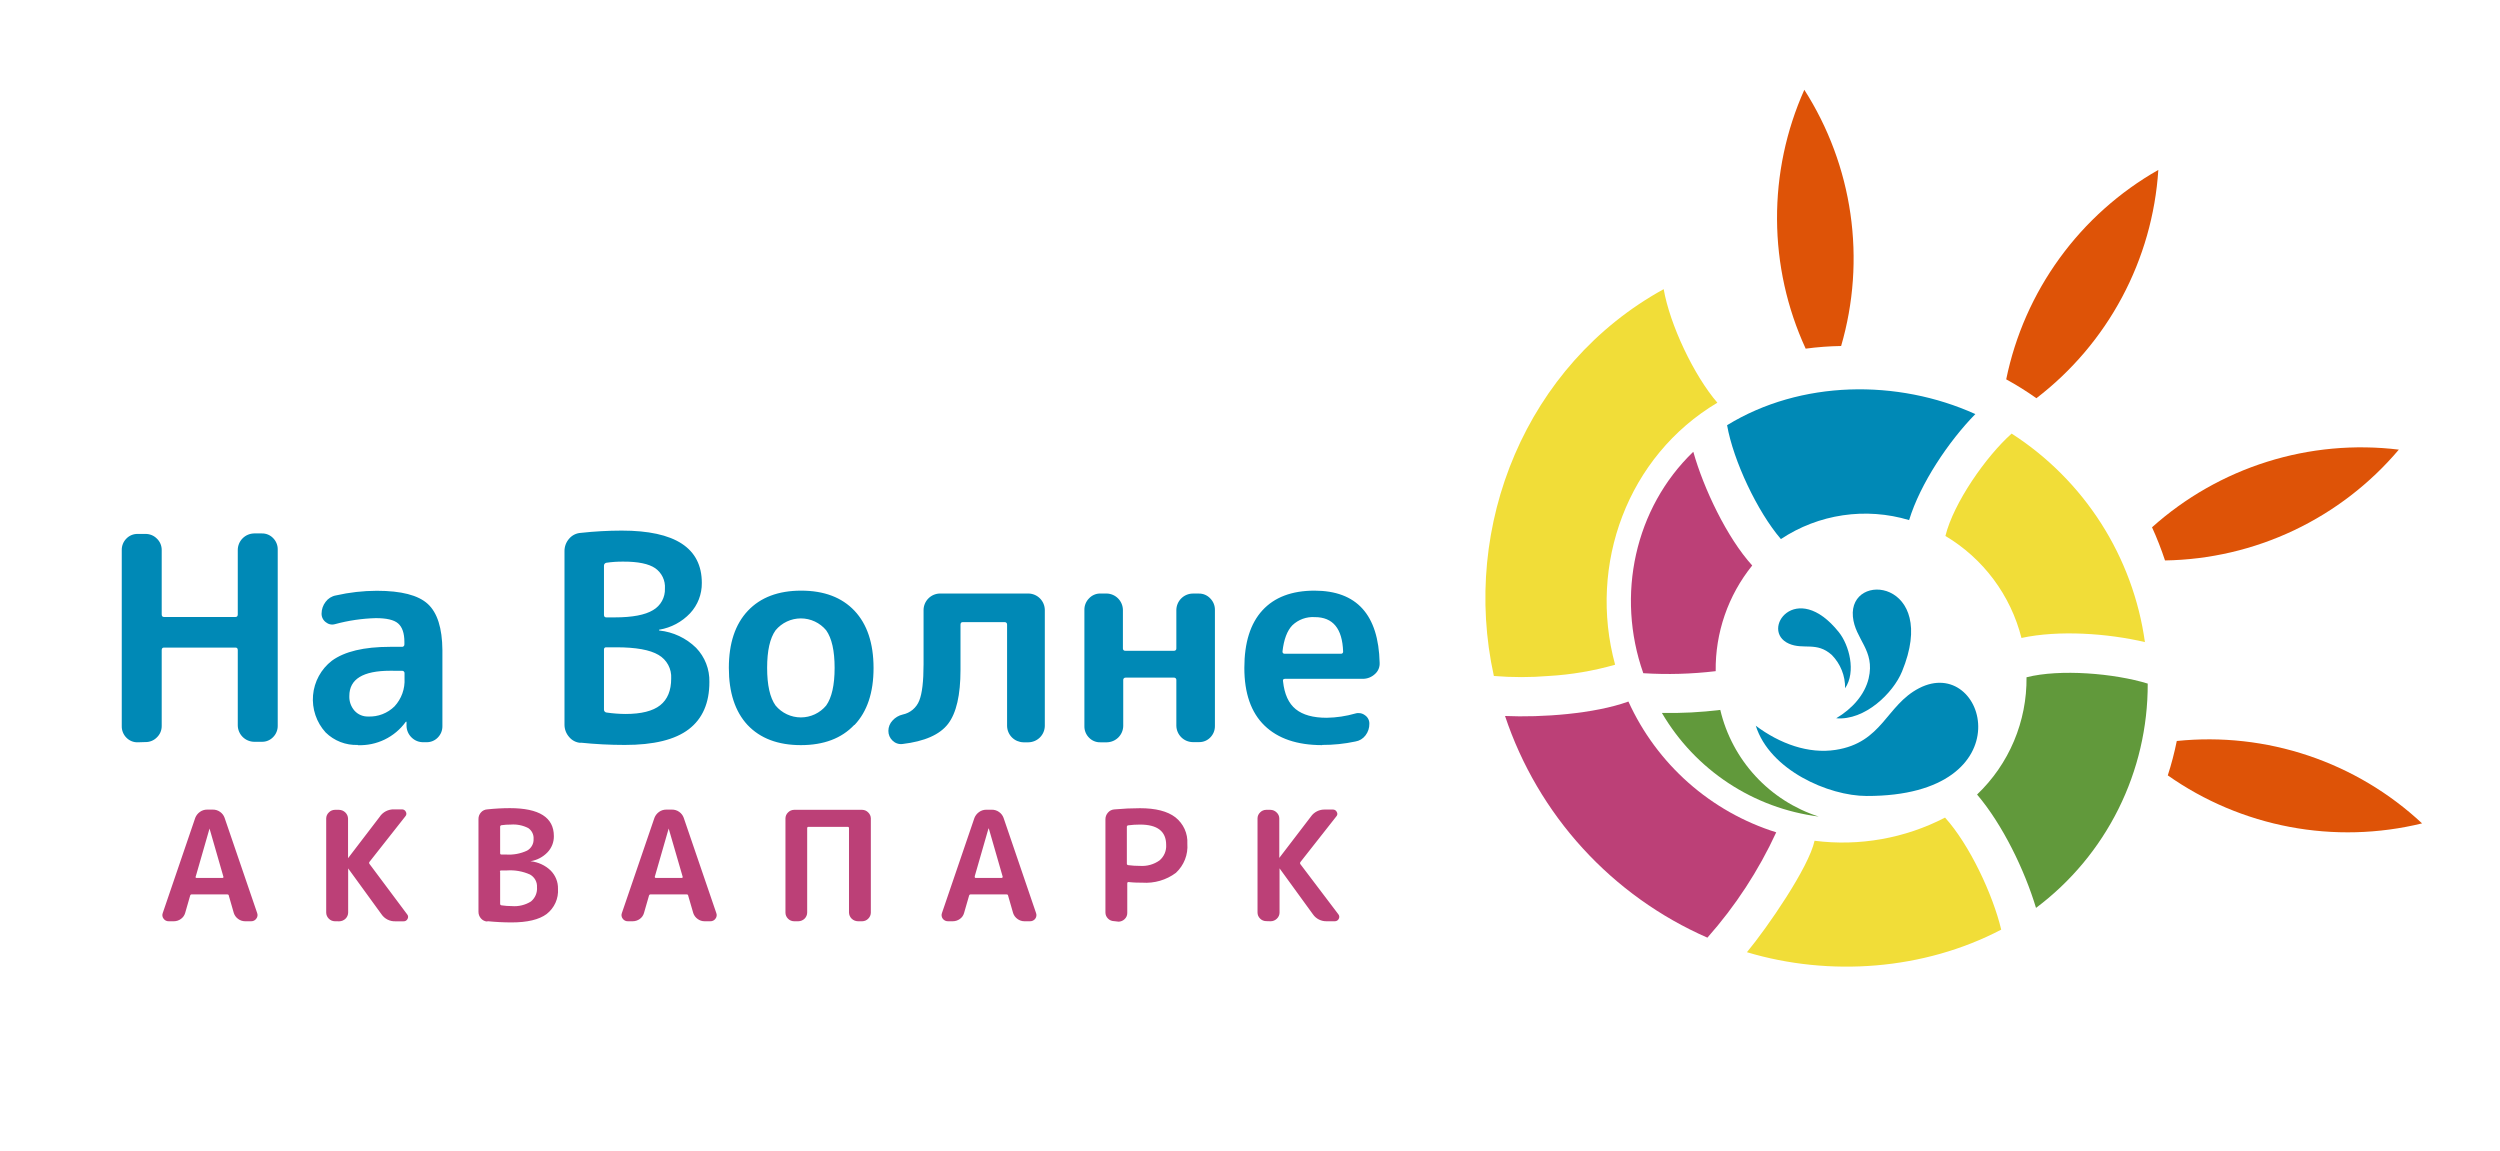 <svg width="202" height="93" viewBox="0 0 202 93" fill="none" xmlns="http://www.w3.org/2000/svg">
<path fill-rule="evenodd" clip-rule="evenodd" d="M134.426 23.364C123.307 29.478 118.03 42.47 120.704 54.619C122.177 54.74 123.658 54.74 125.131 54.619C126.949 54.515 128.75 54.21 130.501 53.709C128.296 45.613 131.513 36.851 138.763 32.539C136.861 30.332 134.921 26.223 134.426 23.364Z" fill="#F1DD38"/>
<path fill-rule="evenodd" clip-rule="evenodd" d="M121.607 57.852C122.93 61.815 125.068 65.457 127.885 68.542C130.701 71.627 134.132 74.087 137.958 75.763C140.218 73.214 142.092 70.346 143.519 67.252C140.898 66.43 138.479 65.064 136.421 63.242C134.363 61.421 132.712 59.186 131.576 56.684C128.816 57.684 124.539 57.983 121.607 57.852V57.852Z" fill="#BC4077"/>
<path fill-rule="evenodd" clip-rule="evenodd" d="M134.288 57.616C135.619 59.886 137.452 61.819 139.647 63.269C141.842 64.718 144.341 65.645 146.95 65.978C144.995 65.347 143.237 64.223 141.844 62.713C140.451 61.204 139.471 59.361 138.999 57.362C137.436 57.553 135.862 57.635 134.288 57.605V57.616Z" fill="#61993B"/>
<path fill-rule="evenodd" clip-rule="evenodd" d="M136.804 36.517C132.104 41.043 130.554 48.09 132.778 54.395C134.729 54.517 136.687 54.462 138.628 54.23C138.587 51.127 139.631 48.106 141.579 45.692C139.535 43.444 137.64 39.439 136.823 36.517H136.804Z" fill="#BC4077"/>
<path fill-rule="evenodd" clip-rule="evenodd" d="M159.6 33.453C153.312 30.613 145.496 30.707 139.549 34.356C140.051 37.225 141.998 41.346 143.897 43.557C145.405 42.556 147.115 41.899 148.906 41.635C150.696 41.37 152.523 41.503 154.256 42.024C155.155 39.076 157.451 35.656 159.611 33.453H159.6Z" fill="#0089B6"/>
<path fill-rule="evenodd" clip-rule="evenodd" d="M173.311 51.892C172.835 48.472 171.627 45.195 169.768 42.285C167.909 39.376 165.443 36.902 162.54 35.034C160.466 36.881 157.848 40.635 157.189 43.306C158.704 44.208 160.027 45.4 161.082 46.815C162.136 48.229 162.902 49.837 163.334 51.547C166.353 50.896 170.293 51.173 173.311 51.881V51.892Z" fill="#F1DD38"/>
<path fill-rule="evenodd" clip-rule="evenodd" d="M164.51 73.358C167.323 71.25 169.603 68.513 171.17 65.366C172.737 62.219 173.548 58.749 173.536 55.234C170.847 54.406 166.443 54.035 163.743 54.724C163.762 56.493 163.418 58.247 162.73 59.877C162.043 61.507 161.027 62.978 159.747 64.198C161.81 66.626 163.585 70.29 164.51 73.358V73.358Z" fill="#61993B"/>
<path fill-rule="evenodd" clip-rule="evenodd" d="M145.789 7.255C147.732 10.294 149.003 13.714 149.516 17.284C150.029 20.855 149.772 24.494 148.763 27.957C147.804 27.972 146.848 28.043 145.898 28.171C144.391 24.893 143.602 21.332 143.584 17.725C143.565 14.118 144.317 10.548 145.789 7.255V7.255Z" fill="#DE5307"/>
<path fill-rule="evenodd" clip-rule="evenodd" d="M174.393 13.729C174.16 17.329 173.161 20.837 171.461 24.018C169.762 27.2 167.402 29.981 164.54 32.176C163.758 31.62 162.944 31.111 162.102 30.651C162.826 27.117 164.297 23.778 166.417 20.86C168.537 17.941 171.257 15.51 174.393 13.729V13.729Z" fill="#DE5307"/>
<path fill-rule="evenodd" clip-rule="evenodd" d="M193.826 36.33C191.498 39.084 188.607 41.308 185.348 42.853C182.09 44.397 178.538 45.226 174.933 45.284C174.632 44.373 174.282 43.478 173.884 42.605C176.57 40.199 179.738 38.394 183.177 37.312C186.617 36.229 190.247 35.895 193.826 36.33V36.33Z" fill="#DE5307"/>
<path fill-rule="evenodd" clip-rule="evenodd" d="M195.703 66.529C192.2 67.386 188.554 67.483 185.011 66.814C181.467 66.146 178.107 64.726 175.157 62.651C175.452 61.739 175.695 60.811 175.884 59.872C179.471 59.502 183.096 59.905 186.514 61.053C189.933 62.201 193.066 64.068 195.703 66.529V66.529Z" fill="#DE5307"/>
<path fill-rule="evenodd" clip-rule="evenodd" d="M141.864 58.628C142.987 62.224 147.747 64.311 150.822 64.315C163.795 64.348 160.477 52.802 155.058 55.608C152.387 56.994 152.11 60.006 148.316 60.591C146.148 60.928 143.822 60.111 141.853 58.628H141.864Z" fill="#0089B6"/>
<path fill-rule="evenodd" clip-rule="evenodd" d="M148.365 58.036C150.672 58.238 152.968 56.005 153.683 54.26C156.717 46.88 149.377 46.085 149.714 49.824C149.882 51.667 151.53 52.525 150.987 54.814C150.676 56.125 149.669 57.264 148.365 58.036Z" fill="#0089B6"/>
<path fill-rule="evenodd" clip-rule="evenodd" d="M141.145 76.936C147.841 78.944 155.455 78.382 161.698 75.115C161.02 72.257 159.117 68.222 157.159 66.061C153.916 67.742 150.239 68.395 146.616 67.934C146.156 70.084 142.796 74.954 141.145 76.947V76.936Z" fill="#F1DD38"/>
<path fill-rule="evenodd" clip-rule="evenodd" d="M149.084 55.612C149.991 54.275 149.407 52.121 148.586 51.09C145.118 46.737 142.149 50.941 144.538 52.005C145.718 52.529 146.785 51.813 148.01 52.922C148.358 53.277 148.633 53.697 148.817 54.159C149.002 54.621 149.093 55.115 149.084 55.612V55.612Z" fill="#0089B6"/>
<path d="M11.126 59.978C10.956 59.982 10.787 59.951 10.63 59.886C10.473 59.822 10.33 59.725 10.212 59.603C10.091 59.482 9.996 59.337 9.931 59.178C9.867 59.02 9.835 58.849 9.838 58.678V44.442C9.835 44.27 9.867 44.1 9.931 43.941C9.996 43.782 10.091 43.638 10.212 43.517C10.33 43.394 10.473 43.298 10.63 43.233C10.787 43.169 10.956 43.138 11.126 43.142H11.748C11.919 43.138 12.09 43.17 12.249 43.234C12.408 43.298 12.552 43.395 12.673 43.517C12.798 43.636 12.898 43.779 12.966 43.938C13.033 44.098 13.067 44.269 13.066 44.442V49.642C13.066 49.78 13.126 49.852 13.249 49.852H19.028C19.152 49.852 19.212 49.78 19.212 49.642V44.419C19.218 44.072 19.359 43.74 19.605 43.495C19.851 43.249 20.182 43.108 20.53 43.101H21.152C21.322 43.097 21.491 43.128 21.648 43.192C21.805 43.257 21.947 43.353 22.065 43.475C22.187 43.597 22.282 43.741 22.346 43.9C22.411 44.059 22.443 44.229 22.44 44.401V58.637C22.443 58.808 22.411 58.978 22.346 59.137C22.282 59.296 22.187 59.441 22.065 59.562C21.947 59.684 21.805 59.781 21.648 59.845C21.491 59.91 21.322 59.941 21.152 59.937H20.53C20.182 59.93 19.851 59.789 19.605 59.543C19.359 59.297 19.218 58.965 19.212 58.618V52.534C19.212 52.395 19.152 52.324 19.028 52.324H13.249C13.126 52.324 13.066 52.395 13.066 52.534V58.659C13.067 58.832 13.033 59.003 12.966 59.163C12.898 59.322 12.798 59.465 12.673 59.584C12.552 59.706 12.408 59.803 12.249 59.867C12.09 59.931 11.919 59.963 11.748 59.959L11.126 59.978ZM31.529 54.197C29.327 54.197 28.226 54.875 28.226 56.231C28.206 56.673 28.36 57.104 28.653 57.434C28.792 57.585 28.962 57.705 29.151 57.784C29.341 57.864 29.545 57.901 29.75 57.895C30.142 57.911 30.533 57.847 30.899 57.706C31.265 57.565 31.598 57.35 31.878 57.074C32.156 56.773 32.371 56.419 32.51 56.033C32.649 55.647 32.709 55.236 32.686 54.827V54.411C32.69 54.382 32.687 54.353 32.678 54.326C32.669 54.299 32.653 54.275 32.633 54.254C32.613 54.234 32.588 54.219 32.561 54.209C32.534 54.2 32.505 54.197 32.477 54.201L31.529 54.197ZM28.908 60.191C28.428 60.209 27.951 60.128 27.504 59.954C27.057 59.78 26.65 59.517 26.309 59.18C25.941 58.776 25.661 58.3 25.487 57.783C25.312 57.265 25.246 56.717 25.294 56.173C25.341 55.629 25.501 55.101 25.763 54.621C26.024 54.142 26.382 53.722 26.814 53.388C27.84 52.639 29.408 52.264 31.518 52.264H32.465C32.494 52.268 32.523 52.265 32.55 52.256C32.577 52.246 32.602 52.231 32.622 52.211C32.642 52.191 32.657 52.166 32.667 52.139C32.676 52.112 32.679 52.083 32.675 52.054V51.871C32.675 51.163 32.503 50.664 32.166 50.372C31.829 50.08 31.226 49.945 30.361 49.945C29.252 49.976 28.151 50.138 27.08 50.428C26.953 50.467 26.817 50.474 26.687 50.448C26.556 50.422 26.434 50.363 26.331 50.279C26.22 50.198 26.131 50.092 26.07 49.97C26.009 49.847 25.979 49.711 25.983 49.574C25.985 49.233 26.1 48.901 26.309 48.63C26.51 48.356 26.809 48.169 27.144 48.11C28.228 47.864 29.335 47.738 30.447 47.735C32.422 47.735 33.795 48.09 34.566 48.799C35.338 49.508 35.731 50.749 35.746 52.523V58.67C35.749 58.842 35.717 59.012 35.653 59.171C35.588 59.33 35.493 59.474 35.372 59.596C35.254 59.718 35.112 59.814 34.956 59.878C34.799 59.943 34.631 59.974 34.462 59.97H34.211C34.036 59.974 33.862 59.943 33.699 59.879C33.536 59.815 33.388 59.718 33.263 59.596C33.136 59.475 33.033 59.33 32.962 59.169C32.89 59.008 32.852 58.835 32.847 58.659V58.337C32.847 58.337 32.847 58.311 32.825 58.311C32.803 58.311 32.776 58.311 32.776 58.337C32.336 58.941 31.754 59.428 31.081 59.755C30.409 60.081 29.666 60.238 28.919 60.21L28.908 60.191ZM48.801 52.47V57.34C48.8 57.398 48.821 57.455 48.86 57.498C48.899 57.541 48.953 57.568 49.011 57.573C49.516 57.646 50.025 57.685 50.535 57.689C51.816 57.689 52.752 57.454 53.344 56.984C53.936 56.515 54.232 55.794 54.232 54.823C54.255 54.441 54.171 54.06 53.99 53.723C53.809 53.387 53.537 53.107 53.206 52.916C52.52 52.508 51.382 52.302 49.798 52.302H48.989C48.964 52.298 48.938 52.3 48.914 52.308C48.89 52.316 48.868 52.329 48.849 52.347C48.831 52.365 48.818 52.386 48.809 52.41C48.801 52.434 48.798 52.46 48.801 52.485V52.47ZM48.801 45.727V49.679C48.801 49.818 48.865 49.885 48.989 49.885H49.659C51.09 49.885 52.126 49.689 52.767 49.297C53.071 49.121 53.321 48.866 53.49 48.558C53.659 48.25 53.741 47.902 53.726 47.551C53.748 47.233 53.687 46.915 53.549 46.627C53.411 46.34 53.201 46.093 52.94 45.91C52.415 45.553 51.56 45.376 50.374 45.379C49.911 45.373 49.447 45.404 48.989 45.472C48.931 45.483 48.88 45.516 48.845 45.563C48.81 45.61 48.795 45.669 48.801 45.727ZM46.906 60.023C46.728 60.01 46.555 59.962 46.397 59.88C46.238 59.798 46.098 59.685 45.985 59.547C45.741 59.27 45.607 58.912 45.611 58.543V44.536C45.606 44.165 45.74 43.806 45.985 43.528C46.103 43.389 46.247 43.275 46.41 43.194C46.573 43.113 46.751 43.066 46.933 43.056C48.029 42.935 49.132 42.874 50.236 42.872C54.55 42.872 56.707 44.282 56.707 47.102C56.718 48.01 56.379 48.888 55.76 49.552C55.097 50.253 54.224 50.719 53.273 50.878C53.27 50.877 53.267 50.877 53.264 50.878C53.261 50.879 53.258 50.881 53.255 50.883C53.253 50.885 53.252 50.888 53.251 50.891C53.25 50.894 53.25 50.897 53.251 50.901C53.251 50.931 53.258 50.946 53.273 50.946C54.392 51.062 55.439 51.555 56.243 52.343C56.596 52.709 56.874 53.142 57.058 53.617C57.243 54.092 57.331 54.599 57.318 55.108C57.318 56.801 56.763 58.072 55.655 58.921C54.546 59.77 52.821 60.194 50.479 60.191C49.29 60.191 48.101 60.13 46.918 60.008L46.906 60.023ZM66.755 50.927C66.506 50.627 66.193 50.385 65.84 50.219C65.486 50.053 65.101 49.967 64.71 49.967C64.32 49.967 63.934 50.053 63.581 50.219C63.228 50.385 62.915 50.627 62.666 50.927C62.209 51.567 61.984 52.579 61.984 53.965C61.984 55.351 62.209 56.366 62.666 57.007C62.915 57.307 63.228 57.549 63.581 57.715C63.934 57.881 64.32 57.967 64.71 57.967C65.101 57.967 65.486 57.881 65.84 57.715C66.193 57.549 66.506 57.307 66.755 57.007C67.208 56.366 67.437 55.355 67.437 53.965C67.437 52.575 67.208 51.567 66.755 50.927ZM69.021 58.577C67.995 59.663 66.558 60.206 64.71 60.206C62.863 60.206 61.426 59.663 60.4 58.577C59.394 57.49 58.891 55.953 58.891 53.965C58.891 51.977 59.402 50.44 60.426 49.353C61.452 48.267 62.889 47.724 64.737 47.724C66.584 47.724 68.021 48.267 69.047 49.353C70.068 50.44 70.58 51.977 70.583 53.965C70.585 55.953 70.073 57.49 69.047 58.577H69.021ZM72.912 60.116C72.767 60.133 72.62 60.117 72.482 60.069C72.344 60.021 72.218 59.942 72.114 59.839C72.007 59.738 71.923 59.616 71.865 59.481C71.808 59.345 71.779 59.2 71.781 59.052C71.782 58.743 71.902 58.446 72.114 58.221C72.332 57.978 72.62 57.808 72.938 57.734C73.237 57.673 73.516 57.538 73.749 57.342C73.983 57.145 74.164 56.894 74.275 56.61C74.507 56.04 74.624 55.059 74.624 53.673V49.275C74.63 48.927 74.771 48.596 75.017 48.35C75.263 48.104 75.594 47.963 75.942 47.956H83.102C83.45 47.963 83.781 48.104 84.027 48.35C84.273 48.596 84.414 48.927 84.421 49.275V58.659C84.414 59.007 84.273 59.338 84.027 59.584C83.781 59.83 83.45 59.971 83.102 59.978H82.687C82.34 59.97 82.009 59.828 81.764 59.583C81.519 59.337 81.379 59.006 81.372 58.659V50.477C81.376 50.449 81.373 50.42 81.364 50.393C81.354 50.366 81.339 50.341 81.319 50.321C81.299 50.3 81.274 50.285 81.247 50.276C81.22 50.267 81.191 50.264 81.162 50.267H77.792C77.668 50.267 77.608 50.339 77.608 50.477V54.13C77.608 56.16 77.274 57.613 76.605 58.487C75.936 59.361 74.706 59.904 72.916 60.116H72.912ZM88.903 59.978C88.734 59.982 88.566 59.951 88.409 59.886C88.252 59.822 88.111 59.725 87.993 59.603C87.872 59.482 87.777 59.337 87.712 59.178C87.648 59.02 87.616 58.849 87.619 58.678V49.275C87.616 49.103 87.648 48.933 87.712 48.774C87.777 48.615 87.872 48.471 87.993 48.349C88.109 48.224 88.25 48.124 88.407 48.056C88.564 47.988 88.733 47.954 88.903 47.956H89.413C89.76 47.963 90.092 48.104 90.338 48.35C90.583 48.596 90.724 48.927 90.731 49.275V52.377C90.727 52.405 90.729 52.433 90.737 52.461C90.746 52.487 90.761 52.512 90.781 52.532C90.802 52.552 90.826 52.567 90.853 52.576C90.88 52.585 90.909 52.587 90.937 52.583H94.843C94.871 52.587 94.9 52.585 94.927 52.576C94.954 52.567 94.979 52.552 94.999 52.532C95.019 52.512 95.034 52.487 95.043 52.461C95.051 52.433 95.054 52.405 95.049 52.377V49.278C95.056 48.931 95.197 48.599 95.443 48.353C95.688 48.108 96.02 47.966 96.367 47.96H96.877C97.048 47.958 97.218 47.992 97.375 48.06C97.532 48.128 97.674 48.228 97.79 48.353C97.911 48.475 98.006 48.619 98.071 48.778C98.135 48.937 98.167 49.107 98.165 49.278V58.663C98.167 58.834 98.135 59.004 98.071 59.163C98.006 59.322 97.911 59.466 97.79 59.588C97.672 59.71 97.53 59.806 97.373 59.871C97.216 59.935 97.047 59.967 96.877 59.963H96.367C96.02 59.956 95.688 59.815 95.443 59.569C95.197 59.323 95.056 58.992 95.049 58.644V54.962C95.053 54.933 95.051 54.904 95.042 54.877C95.034 54.85 95.019 54.825 94.999 54.805C94.979 54.785 94.954 54.769 94.927 54.76C94.9 54.751 94.871 54.748 94.843 54.752H90.963C90.935 54.748 90.906 54.751 90.879 54.76C90.852 54.769 90.828 54.785 90.808 54.805C90.788 54.825 90.773 54.85 90.764 54.877C90.755 54.904 90.753 54.933 90.757 54.962V58.659C90.751 59.007 90.609 59.338 90.364 59.584C90.118 59.83 89.787 59.971 89.439 59.978H88.903ZM106.236 49.863C105.904 49.841 105.572 49.889 105.26 50.002C104.948 50.116 104.663 50.293 104.423 50.522C104.001 50.959 103.735 51.665 103.625 52.639C103.621 52.664 103.624 52.689 103.631 52.713C103.639 52.737 103.653 52.759 103.671 52.777C103.688 52.795 103.71 52.808 103.734 52.816C103.758 52.824 103.784 52.826 103.809 52.822H108.34C108.365 52.826 108.391 52.824 108.415 52.816C108.439 52.808 108.461 52.795 108.478 52.777C108.496 52.759 108.51 52.737 108.518 52.713C108.526 52.689 108.528 52.664 108.524 52.639C108.461 50.788 107.699 49.863 106.236 49.863ZM106.827 60.206C104.81 60.206 103.258 59.679 102.172 58.625C101.086 57.571 100.543 56.018 100.543 53.965C100.543 51.929 101.029 50.381 102 49.32C102.971 48.258 104.373 47.726 106.206 47.724C109.624 47.724 111.38 49.666 111.475 53.549C111.486 53.723 111.456 53.898 111.388 54.058C111.319 54.219 111.215 54.361 111.082 54.474C110.816 54.718 110.468 54.852 110.108 54.849H103.831C103.693 54.849 103.64 54.916 103.67 55.055C103.779 56.089 104.12 56.838 104.696 57.303C105.273 57.767 106.101 57.996 107.202 57.996C107.984 57.983 108.761 57.867 109.512 57.651C109.643 57.611 109.782 57.603 109.917 57.627C110.052 57.651 110.179 57.707 110.288 57.79C110.401 57.866 110.493 57.969 110.555 58.09C110.618 58.212 110.648 58.347 110.644 58.483C110.649 58.821 110.539 59.151 110.333 59.419C110.134 59.685 109.84 59.862 109.512 59.914C108.631 60.102 107.732 60.195 106.831 60.191L106.827 60.206Z" fill="#0089B6"/>
<path d="M15.809 70.826C15.803 70.838 15.8 70.851 15.8 70.864C15.8 70.877 15.803 70.89 15.809 70.901C15.816 70.912 15.825 70.921 15.836 70.927C15.847 70.934 15.859 70.938 15.872 70.939H17.98C17.993 70.939 18.006 70.935 18.018 70.928C18.03 70.922 18.04 70.913 18.047 70.901C18.053 70.89 18.056 70.877 18.056 70.864C18.056 70.851 18.053 70.838 18.047 70.826L16.93 66.946L15.814 70.826H15.809ZM13.638 74.438C13.556 74.441 13.474 74.424 13.4 74.387C13.327 74.351 13.264 74.297 13.218 74.231C13.165 74.165 13.132 74.086 13.121 74.003C13.11 73.921 13.122 73.837 13.155 73.76L15.78 66.07C15.857 65.881 15.988 65.718 16.157 65.599C16.324 65.48 16.525 65.415 16.732 65.416H17.192C17.404 65.412 17.611 65.477 17.781 65.599C17.949 65.716 18.076 65.881 18.144 66.07L20.774 73.76C20.806 73.837 20.817 73.921 20.805 74.004C20.794 74.087 20.759 74.165 20.706 74.231C20.66 74.296 20.598 74.35 20.526 74.386C20.453 74.422 20.372 74.44 20.29 74.438H19.807C19.602 74.438 19.403 74.372 19.241 74.249C19.077 74.132 18.956 73.967 18.893 73.778L18.487 72.366C18.487 72.3 18.434 72.267 18.347 72.267H15.504C15.473 72.263 15.44 72.271 15.414 72.289C15.388 72.308 15.37 72.335 15.364 72.366L14.958 73.778C14.902 73.968 14.783 74.133 14.62 74.249C14.455 74.373 14.252 74.439 14.044 74.438H13.638ZM27.053 74.438C26.963 74.436 26.873 74.417 26.79 74.382C26.707 74.346 26.632 74.295 26.57 74.231C26.503 74.166 26.449 74.089 26.413 74.004C26.376 73.919 26.357 73.828 26.357 73.736V66.117C26.362 65.939 26.438 65.77 26.57 65.646C26.631 65.581 26.706 65.528 26.789 65.492C26.872 65.455 26.962 65.436 27.053 65.434H27.397C27.587 65.439 27.769 65.515 27.904 65.647C28.039 65.778 28.117 65.955 28.122 66.141V69.343L30.674 66.004C30.798 65.812 30.971 65.656 31.176 65.549C31.382 65.442 31.612 65.39 31.844 65.397H32.477C32.544 65.395 32.61 65.412 32.666 65.448C32.722 65.483 32.766 65.534 32.792 65.594C32.826 65.65 32.84 65.715 32.834 65.779C32.828 65.843 32.802 65.904 32.758 65.952L29.857 69.635C29.837 69.659 29.825 69.69 29.825 69.722C29.825 69.754 29.837 69.784 29.857 69.809L32.893 73.873C32.939 73.923 32.967 73.986 32.974 74.053C32.981 74.119 32.966 74.186 32.932 74.245C32.904 74.306 32.858 74.358 32.799 74.394C32.741 74.429 32.672 74.446 32.603 74.442H31.97C31.745 74.453 31.52 74.406 31.319 74.306C31.118 74.206 30.948 74.057 30.824 73.873L28.131 70.167V73.741C28.128 73.927 28.05 74.104 27.915 74.234C27.779 74.365 27.597 74.44 27.406 74.442L27.053 74.438ZM40.411 70.43V73.03C40.41 73.045 40.412 73.061 40.418 73.075C40.423 73.09 40.432 73.103 40.443 73.114C40.453 73.126 40.466 73.135 40.481 73.141C40.495 73.148 40.511 73.152 40.527 73.152C40.803 73.192 41.083 73.213 41.363 73.213C41.906 73.257 42.448 73.125 42.905 72.837C43.074 72.695 43.205 72.517 43.289 72.317C43.373 72.116 43.407 71.899 43.389 71.683C43.402 71.478 43.356 71.274 43.256 71.093C43.156 70.913 43.006 70.763 42.823 70.661C42.238 70.399 41.594 70.286 40.952 70.332H40.493C40.479 70.33 40.465 70.332 40.452 70.336C40.439 70.341 40.427 70.348 40.418 70.357C40.408 70.367 40.4 70.378 40.396 70.391C40.391 70.404 40.39 70.417 40.391 70.43H40.411ZM40.411 66.819V68.938C40.411 69.008 40.444 69.046 40.512 69.046H40.88C41.467 69.087 42.055 68.979 42.586 68.731C42.755 68.637 42.894 68.499 42.986 68.332C43.08 68.166 43.123 67.978 43.113 67.789C43.126 67.618 43.092 67.448 43.017 67.293C42.942 67.139 42.826 67.006 42.683 66.908C42.25 66.687 41.763 66.589 41.276 66.626C41.02 66.624 40.765 66.641 40.512 66.677C40.481 66.683 40.454 66.7 40.435 66.724C40.416 66.749 40.408 66.779 40.411 66.809V66.819ZM39.371 74.461C39.274 74.455 39.178 74.43 39.091 74.387C39.004 74.344 38.926 74.285 38.864 74.212C38.73 74.062 38.658 73.869 38.661 73.67V66.178C38.657 65.981 38.729 65.789 38.864 65.642C38.928 65.568 39.007 65.509 39.096 65.467C39.185 65.425 39.282 65.401 39.381 65.397C39.984 65.332 40.591 65.299 41.199 65.298C43.567 65.298 44.752 66.051 44.752 67.558C44.76 68.045 44.575 68.516 44.234 68.872C43.87 69.251 43.388 69.503 42.862 69.588C43.476 69.65 44.051 69.914 44.491 70.336C44.686 70.532 44.839 70.763 44.941 71.017C45.044 71.271 45.093 71.542 45.085 71.815C45.112 72.202 45.043 72.589 44.883 72.944C44.723 73.299 44.477 73.611 44.167 73.854C43.558 74.306 42.61 74.532 41.324 74.532C40.678 74.531 40.033 74.498 39.391 74.433L39.371 74.461ZM52.907 70.826C52.904 70.838 52.903 70.852 52.905 70.864C52.907 70.877 52.912 70.889 52.919 70.9C52.926 70.911 52.936 70.92 52.947 70.926C52.959 70.933 52.971 70.938 52.984 70.939H55.092C55.105 70.938 55.117 70.934 55.128 70.927C55.139 70.921 55.148 70.912 55.155 70.901C55.165 70.877 55.165 70.85 55.155 70.826L54.029 66.946L52.912 70.826H52.907ZM50.737 74.438C50.654 74.441 50.572 74.424 50.499 74.387C50.425 74.351 50.362 74.297 50.316 74.231C50.264 74.165 50.23 74.086 50.219 74.003C50.208 73.921 50.22 73.837 50.253 73.76L52.883 66.07C52.958 65.882 53.088 65.718 53.255 65.599C53.423 65.479 53.627 65.414 53.835 65.416H54.29C54.502 65.412 54.709 65.477 54.88 65.599C55.047 65.716 55.174 65.881 55.242 66.07L57.872 73.76C57.905 73.837 57.917 73.921 57.906 74.003C57.895 74.086 57.861 74.165 57.809 74.231C57.763 74.297 57.7 74.351 57.627 74.387C57.553 74.424 57.471 74.441 57.389 74.438H56.929C56.724 74.438 56.525 74.372 56.364 74.249C56.2 74.132 56.078 73.967 56.016 73.778L55.605 72.366C55.605 72.3 55.551 72.267 55.469 72.267H52.578C52.547 72.264 52.515 72.272 52.489 72.29C52.463 72.309 52.445 72.335 52.438 72.366L52.032 73.778C51.978 73.967 51.861 74.133 51.699 74.249C51.531 74.372 51.328 74.438 51.118 74.438H50.737ZM64.156 74.438C64.066 74.436 63.976 74.417 63.893 74.382C63.81 74.346 63.736 74.295 63.673 74.231C63.606 74.166 63.553 74.089 63.518 74.004C63.482 73.919 63.464 73.828 63.465 73.736V66.117C63.468 65.94 63.543 65.77 63.673 65.646C63.735 65.581 63.809 65.528 63.892 65.492C63.976 65.456 64.065 65.436 64.156 65.434H69.668C69.759 65.436 69.849 65.455 69.932 65.492C70.015 65.528 70.09 65.581 70.151 65.646C70.283 65.77 70.359 65.939 70.364 66.117V73.736C70.364 73.828 70.345 73.919 70.308 74.004C70.272 74.089 70.218 74.166 70.151 74.231C70.089 74.295 70.014 74.346 69.931 74.382C69.848 74.417 69.758 74.436 69.668 74.438H69.324C69.134 74.435 68.951 74.361 68.816 74.23C68.681 74.099 68.603 73.922 68.599 73.736V66.918C68.599 66.847 68.565 66.809 68.498 66.809H65.322C65.254 66.809 65.22 66.847 65.22 66.918V73.736C65.219 73.922 65.142 74.1 65.008 74.231C64.873 74.362 64.69 74.436 64.5 74.438H64.156ZM78.766 70.826C78.756 70.85 78.756 70.877 78.766 70.901C78.772 70.912 78.782 70.921 78.793 70.927C78.803 70.934 78.816 70.938 78.829 70.939H80.936C80.949 70.938 80.962 70.933 80.973 70.926C80.985 70.92 80.994 70.911 81.002 70.9C81.009 70.889 81.014 70.877 81.016 70.864C81.018 70.852 81.017 70.838 81.014 70.826L79.897 66.946H79.868L78.751 70.826H78.766ZM76.595 74.438C76.512 74.439 76.43 74.421 76.357 74.384C76.283 74.348 76.219 74.294 76.172 74.228C76.124 74.162 76.094 74.086 76.083 74.006C76.073 73.926 76.082 73.844 76.112 73.769L78.737 66.079C78.814 65.891 78.945 65.728 79.114 65.609C79.28 65.489 79.482 65.425 79.689 65.425H80.134C80.346 65.422 80.553 65.486 80.724 65.609C80.891 65.726 81.018 65.89 81.086 66.079L83.711 73.769C83.74 73.844 83.75 73.926 83.74 74.006C83.729 74.086 83.699 74.162 83.651 74.228C83.603 74.294 83.54 74.348 83.466 74.384C83.392 74.421 83.311 74.439 83.228 74.438H82.773C82.569 74.438 82.369 74.372 82.208 74.249C82.044 74.132 81.922 73.967 81.86 73.778L81.454 72.366C81.454 72.3 81.395 72.267 81.313 72.267H78.442C78.41 72.264 78.378 72.272 78.353 72.29C78.327 72.309 78.308 72.335 78.302 72.366L77.895 73.778C77.843 73.968 77.725 74.134 77.562 74.249C77.395 74.372 77.191 74.438 76.982 74.438H76.595ZM91.05 66.809V69.79C91.05 69.851 91.083 69.884 91.151 69.903C91.472 69.945 91.795 69.966 92.118 69.964C92.677 70.002 93.231 69.847 93.684 69.526C93.868 69.372 94.012 69.178 94.106 68.96C94.2 68.741 94.241 68.505 94.226 68.269C94.226 67.172 93.52 66.626 92.118 66.626C91.795 66.625 91.472 66.645 91.151 66.687C91.122 66.692 91.095 66.707 91.076 66.729C91.058 66.752 91.048 66.78 91.05 66.809V66.809ZM90.01 74.428C89.827 74.424 89.653 74.35 89.527 74.221C89.46 74.156 89.407 74.079 89.371 73.994C89.336 73.909 89.318 73.818 89.319 73.727V66.192C89.318 65.997 89.39 65.808 89.522 65.66C89.584 65.585 89.661 65.524 89.748 65.479C89.835 65.435 89.931 65.408 90.029 65.401C90.75 65.335 91.441 65.303 92.113 65.303C93.38 65.303 94.332 65.547 94.97 66.037C95.293 66.293 95.549 66.62 95.717 66.99C95.885 67.361 95.961 67.766 95.937 68.17C95.971 68.605 95.906 69.041 95.747 69.448C95.587 69.856 95.337 70.223 95.014 70.525C94.237 71.106 93.269 71.389 92.292 71.32C92.012 71.32 91.644 71.32 91.185 71.269C91.171 71.267 91.157 71.269 91.144 71.273C91.131 71.278 91.12 71.285 91.11 71.294C91.1 71.304 91.093 71.315 91.088 71.328C91.083 71.341 91.082 71.354 91.083 71.368V73.769C91.085 73.861 91.066 73.953 91.03 74.038C90.993 74.123 90.939 74.2 90.871 74.263C90.743 74.391 90.57 74.465 90.387 74.471L90.01 74.428ZM102.299 74.428C102.116 74.424 101.942 74.35 101.816 74.221C101.749 74.156 101.696 74.079 101.66 73.994C101.625 73.909 101.607 73.818 101.608 73.727V66.117C101.61 65.94 101.685 65.77 101.816 65.646C101.877 65.581 101.952 65.529 102.035 65.492C102.118 65.456 102.208 65.436 102.299 65.434H102.642C102.737 65.434 102.831 65.453 102.918 65.489C103.006 65.526 103.084 65.579 103.15 65.646C103.216 65.707 103.27 65.779 103.307 65.86C103.345 65.941 103.365 66.028 103.367 66.117V69.319L105.92 65.981C106.045 65.799 106.215 65.652 106.415 65.552C106.614 65.453 106.837 65.404 107.061 65.411H107.699C107.765 65.409 107.831 65.427 107.887 65.463C107.943 65.498 107.987 65.549 108.013 65.609C108.048 65.664 108.063 65.729 108.056 65.794C108.049 65.859 108.02 65.919 107.974 65.966L105.074 69.653C105.055 69.679 105.045 69.709 105.045 69.741C105.045 69.772 105.055 69.802 105.074 69.828L108.134 73.868C108.178 73.919 108.206 73.982 108.213 74.048C108.22 74.115 108.206 74.181 108.173 74.24C108.144 74.301 108.098 74.353 108.039 74.388C107.981 74.423 107.913 74.441 107.844 74.438H107.206C106.984 74.445 106.763 74.396 106.566 74.296C106.369 74.197 106.201 74.049 106.079 73.868L103.387 70.162V73.736C103.387 73.829 103.368 73.92 103.33 74.005C103.293 74.09 103.238 74.167 103.169 74.231C103.103 74.296 103.024 74.348 102.937 74.384C102.85 74.419 102.756 74.438 102.662 74.438L102.299 74.428Z" fill="#BC4077"/>
</svg>
